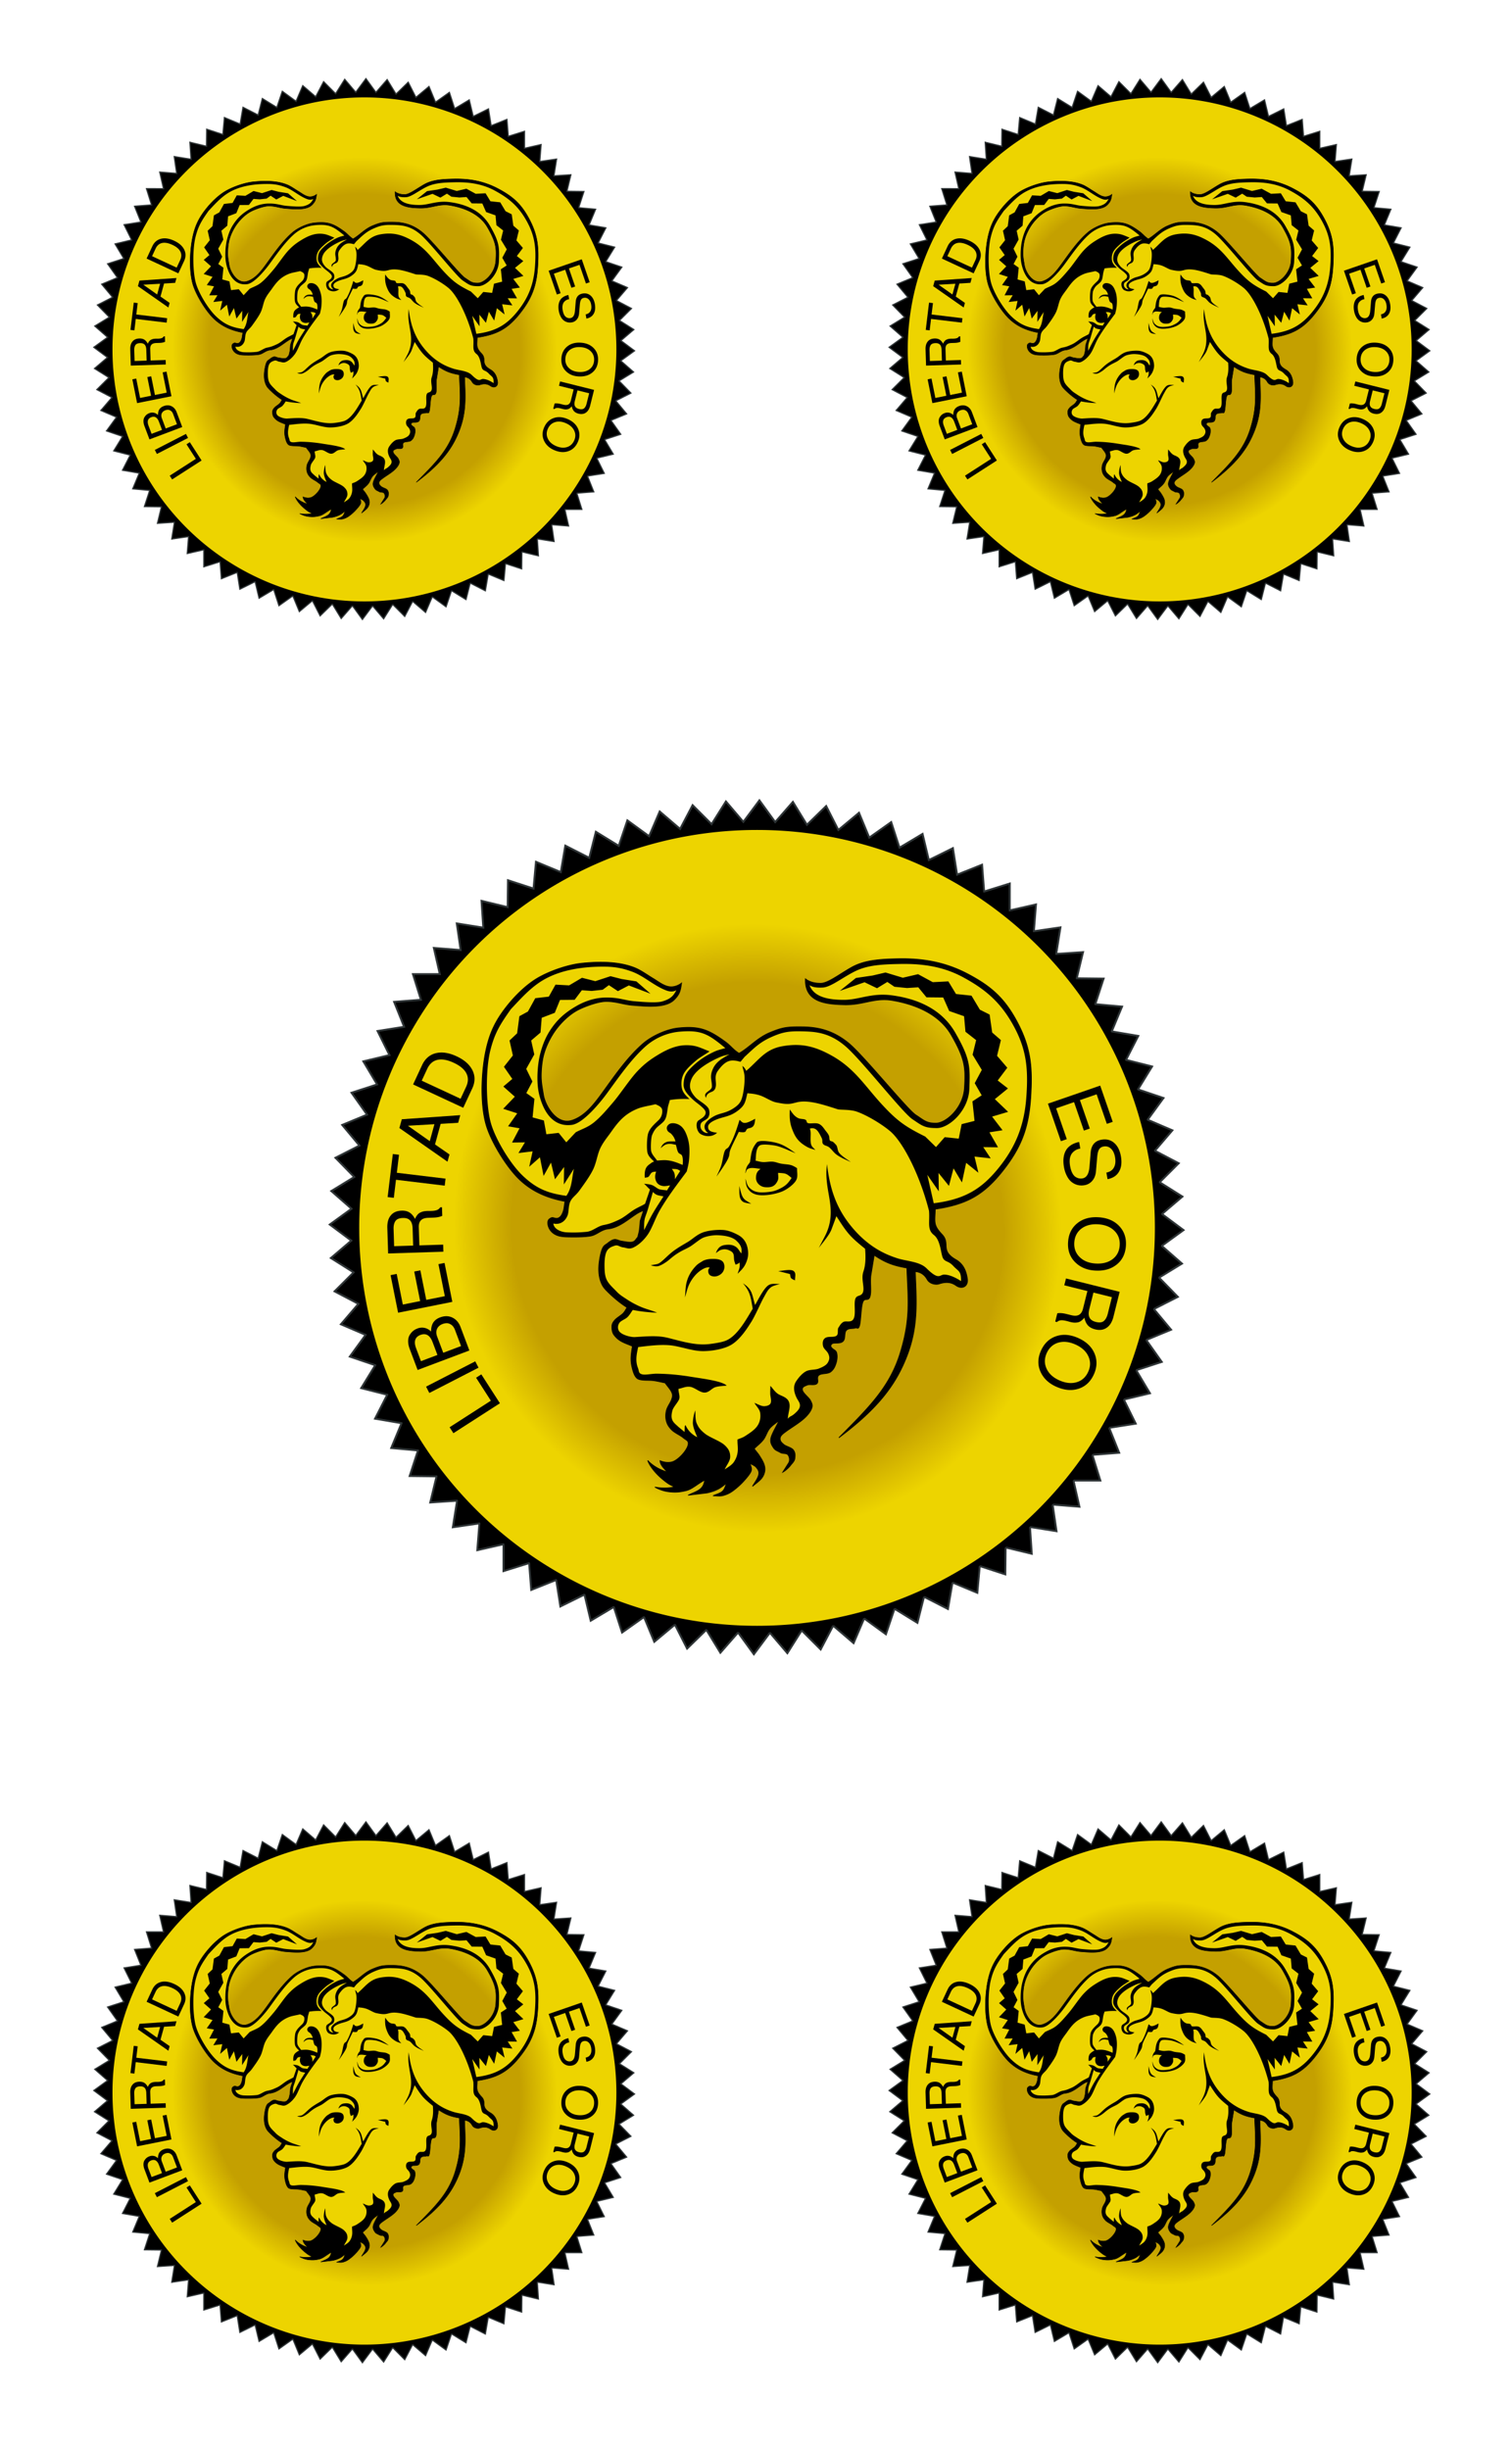 <svg xmlns="http://www.w3.org/2000/svg" xmlns:xlink="http://www.w3.org/1999/xlink" width="178.998" height="289.999" viewBox="0 0 47.36 76.729" xmlns:v="https://vecta.io/nano"><defs><radialGradient id="A" cx="100" cy="144" r="60.5" gradientTransform="matrix(-.527 .527 -.536 -.536 229.96 168.51)" gradientUnits="userSpaceOnUse"><stop stop-color="#c4a000" offset="0"/><stop stop-color="#c4a000" offset=".808"/><stop stop-color="#edd400" offset="1"/></radialGradient></defs><g transform="matrix(.265 0 0 .265 -168.143 138.942)"><g id="B" transform="matrix(.582 0 0 .582 617.02 -575.89)"><path d="M132.693 203.055l-.313 3.443-3.193-1.326-.582 3.408-3.079-1.572-.848 3.352-2.946-1.809-1.108 3.275-2.795-2.034-1.362 3.178-2.627-2.248-1.607 3.061-2.442-2.447-1.842 2.926-2.243-2.631-2.066 2.772-2.03-2.799-2.277 2.601-1.804-2.949-2.474 2.415-1.567-3.082-2.656 2.213-1.32-3.195-2.821 1.998-1.065-3.289-2.969 1.77-.804-3.362-3.099 1.532-.538-3.415-3.21 1.284-.268-3.447-3.301 1.028.003-3.457-3.371.766.274-3.446-3.421.499.544-3.414-3.449.229.81-3.361-3.457-.042 1.071-3.287-3.443-.313 1.326-3.193-3.408-.582 1.572-3.079-3.352-.848 1.809-2.946-3.275-1.108 2.034-2.795-3.178-1.362 2.248-2.627-3.061-1.607 2.447-2.442-2.926-1.842 2.631-2.243-2.772-2.066 2.799-2.03-2.601-2.277 2.949-1.804-2.415-2.474 3.082-1.567-2.213-2.656 3.195-1.32-1.998-2.821 3.289-1.065-1.77-2.969 3.362-.804-1.532-3.099 3.415-.538-1.284-3.21 3.447-.268-1.028-3.301 3.457.003-.766-3.371 3.446.274-.499-3.421 3.414.544-.229-3.449 3.361.81.042-3.457 3.287 1.071.313-3.443 3.193 1.326.582-3.408 3.079 1.572.848-3.352 2.946 1.809 1.108-3.275 2.795 2.034 1.362-3.178 2.627 2.248 1.607-3.061 2.442 2.447 1.842-2.926 2.243 2.631 2.066-2.772 2.03 2.799 2.277-2.601 1.804 2.949 2.474-2.415 1.567 3.082 2.656-2.213 1.32 3.195 2.821-1.998 1.065 3.289 2.969-1.77.804 3.362 3.099-1.532.538 3.415 3.21-1.284.268 3.447 3.301-1.028-.003 3.457 3.371-.766-.274 3.446 3.421-.499-.544 3.414 3.449-.229-.81 3.361 3.457.042-1.071 3.287 3.443.313-1.326 3.193 3.408.582-1.572 3.079 3.352.848-1.809 2.946 3.275 1.108-2.034 2.795 3.178 1.362-2.248 2.627 3.061 1.607-2.447 2.442 2.926 1.842-2.631 2.243 2.772 2.066-2.799 2.03 2.601 2.277-2.949 1.804 2.415 2.474-3.082 1.567 2.213 2.656-3.195 1.32 1.998 2.821-3.289 1.065 1.77 2.969-3.362.804 1.532 3.099-3.415.538 1.284 3.21-3.447.268 1.028 3.301-3.457-.003.766 3.371-3.446-.274.499 3.421-3.414-.544.229 3.449-3.361-.81-.042 3.457z" stroke="#2e3436" stroke-width=".249"/><g stroke="#000"><path transform="matrix(.86 0 0 .86 18.05 35.731)" d="m160 144a60 60 0 1 1-120 0 60 60 0 1 1 120 0z" fill="url(#A)"/><path d="M124.4 165.19c.48.033 1.106.248 1.525 1 .342.614 1.145.712 1.519.588.624-.206 1.421-.349 2.194.201s1.607.134 1.46-.869-.509-1.897-1.471-2.45c-2.101-1.208-.641-2.05-1.794-3.262s-.9-1.587-.862-3.238c3.904-.587 6.117-1.712 8.588-4.799s3.429-5.629 3.685-9.5.034-6.379-1.638-9.592-3.433-4.76-6.485-6.364-6.041-1.988-8.805-1.942-4.605.249-6.166 1.14-2.99 2.012-3.9 2.02-1.531-.231-1.973-.57c-.118 3.001 2.582 3.261 4.998 3.325s3.901-.936 6.126-.564 5.869 1.384 7.643 4.474 1.835 4.181 1.688 6.772-2.377 4.524-3.636 4.545-1.54-.343-2.641-1.062-6.727-7.682-8.646-9.246-3.813-2.047-5.859-2.072-2.568.044-4.217.72-2.663 1.921-3.993 2.682c-.68-.4-1.102-.997-1.726-1.453-2.231-1.63-3.389-2.07-6.04-1.812-1.524.148-3.445 1.019-4.591 2.016-2.041 1.775-3.728 4.246-5.09 6.123-1.061 1.462-2.31 3.211-4.092 3.758-1.946.597-3.411-1.924-3.626-3.322-.122-.792-.281-1.487-.282-2.359s.088-1.93.339-2.839.682-1.813 1.148-2.563c.759-1.22 2.001-2.498 3.292-3.155.725-.369 2.431-1.039 3.506-1.063 1.317-.029 2.321.414 3.54.497 1.474.101 4.108.432 5.264-.707.736-.725.828-1.208.954-2.154-.325.268-.779.444-1.184.478-.923.078-1.788-.676-2.533-1.113-.614-.36-1.483-1.003-2.29-1.328-2.072-.835-4.617-.811-6.804-.587-1.753.179-4.026.959-5.563 1.829-1.545.874-3.033 2.347-4.124 3.736-1.372 1.748-2.122 3.247-2.618 5.427-.635 2.784-.811 6.965-.043 9.71.605 2.163 2.614 5.485 4.324 7.114 1.687 1.606 3.634 2.382 5.849 2.806-.087.447-.101.864-.216 1.23-.163.52-.474 1.1-1.114.917-.255-.073-.392-.136-.728.158s-.161 1.431.785 1.941c.48.259.986.315 1.754.33s1.967.019 2.801-.127 1.332-.808 2.255-.911c1.427-.16 2.52-1.191 3.665-1.928.478-.308.639-.311.914-.467l-.446 1.365s-.057.843-.109 1.193-.149.622-.206.906c-.229.204-.302.515-.686.613s-.986-.054-1.379-.107-.657-.267-.965-.208-.601.28-.86.487-.481.237-.69.754-.401 1.575-.43 2.282.051 1.346.26 1.907.394.81.961 1.366 1.492 1.372 2.414 1.94c-.17.251-.245.482-.51.755s-.817.579-1.063.867-.37.495-.374.818.013.743.274 1.095c.653.877 1.425 1.034 2.365 1.446-.158.986-.287 1.691-.058 2.675.093.401.3 1.311.795 1.544s1.45.12 2.054.216.942.187 1.413.281c.286.414.713.87.859 1.241s.102.504-.021.883-.541.93-.659 1.374-.141.921-.031 1.366.3.767.679 1.162 1.124.705 1.496 1.025.742.359.64.889c-.139.728-1.203 1.908-1.972 2.189-.461.168-1.08.115-1.64-.121.038.622.576 1.041.927 1.453-.952-.272-1.875-.793-2.513-1.484.198.6.879 1.563 1.898 2.408s1.013.672 1.519 1.009a6.65 6.65 0 0 1-2.499.006c.392.216 1.036.521 1.888.61s1.377.026 2.145-.16 1.469-.885 2.4-1.366c-.091.345-.155.76-.546 1.115s-.983.536-1.613.843l2.43-.292c.583-.129.974-.265 1.401-.476s.755-.519 1.133-.779c-.181.346-.235.752-.543 1.037s-.808.391-1.213.587c.422-.01.828.082 1.266-.028s.849-.283 1.304-.619.925-.748 1.313-1.171.868-.97 1.013-1.359-.087-.662-.131-.992c.268.176.598.273.804.529s.389.489.298.935-.503.991-.794 1.487c.868-.71 1.353-.983 1.559-1.839.193-.802-.307-1.529-.687-2.136-.189-.301-.471-.581-.648-.872.392-.384.84-.713 1.176-1.151s.477-1.03.82-1.448.805-.684 1.207-1.025c-.353.759-.934 1.69-1.06 2.277s.141.947.35 1.264.545.388.864.583.816.041 1.006.331.241.724.059 1.011l-.745 1.177c.275-.139.748-.542.961-.828s.541-.55.585-.937.067-.722-.184-1.067-.937-.46-1.243-.724-.479-.437-.462-.779.352-.587.639-.803c.877-.658 2.002-1.264 2.747-2.057.421-.448.623-.81.707-1.119s-.006-.55-.214-.93-.926-.888-1.013-1.301.275-.502.602-.647.948.075 1.251-.179-.089-.786.253-1.078 1.123-.129 1.527-.443.57-.704.709-1.16.155-.955.061-1.285-.377-.388-.548-.559-.319-.313-.091-.568.973.014 1.402-.313.166-1.112.469-1.442.847-.201 1.134-.307.4.267.576-.322.181-2.346.418-3.001.702-.044.918-.696.011-1.693.109-2.677l.441-2.677c1.538 1.033 2.553 1.357 4.204 1.649.138 4.042.518 6.422-.854 10.906s-4.148 7.127-7.894 10.923c4.942-3.703 7.302-6.713 8.779-10.569s1.193-7.082 1.045-10.796z" fill="#edd400" stroke-width=".1"/></g><path d="M124.4 165.19c.48.033 1.106.248 1.525 1 .342.614 1.145.712 1.519.588.624-.206 1.421-.349 2.194.201s1.607.134 1.46-.869-.509-1.897-1.471-2.45c-2.101-1.208-.641-2.05-1.794-3.262s-.9-1.587-.862-3.238c3.904-.587 6.117-1.712 8.588-4.799s3.429-5.629 3.685-9.5.034-6.379-1.638-9.592-3.433-4.76-6.485-6.364-6.041-1.988-8.805-1.942-4.605.249-6.166 1.14-2.99 2.012-3.9 2.02-1.531-.231-1.973-.57c-.118 3.001 2.582 3.261 4.998 3.325s3.901-.936 6.126-.564 5.869 1.384 7.643 4.474 1.835 4.181 1.688 6.772-2.377 4.524-3.636 4.545-1.54-.343-2.641-1.062-6.727-7.682-8.646-9.246-3.813-2.047-5.859-2.072-2.568.044-4.217.72-2.663 1.921-3.993 2.682c-.68-.4-1.102-.997-1.726-1.453-2.231-1.63-3.389-2.07-6.04-1.812-1.524.148-3.445 1.019-4.591 2.016-2.041 1.775-3.728 4.246-5.09 6.123-1.061 1.462-2.31 3.211-4.092 3.758-1.946.597-3.411-1.924-3.626-3.322-.122-.792-.281-1.487-.282-2.359s.088-1.93.339-2.839.682-1.813 1.148-2.563c.759-1.22 2.001-2.498 3.292-3.155.725-.369 2.431-1.039 3.506-1.063 1.317-.029 2.321.414 3.54.497 1.474.101 4.108.432 5.264-.707.736-.725.828-1.208.954-2.154-.325.268-.779.444-1.184.478-.923.078-1.788-.676-2.533-1.113-.614-.36-1.483-1.003-2.29-1.328-2.072-.835-4.617-.811-6.804-.587-1.753.179-4.026.959-5.563 1.829-1.545.874-3.033 2.347-4.124 3.736-1.372 1.748-2.122 3.247-2.618 5.427-.635 2.784-.811 6.965-.043 9.71.605 2.163 2.614 5.485 4.324 7.114 1.687 1.606 3.634 2.382 5.849 2.806-.087.447-.101.864-.216 1.23-.163.52-.474 1.1-1.114.917-.255-.073-.392-.136-.728.158s-.161 1.431.785 1.941c.48.259.986.315 1.754.33s1.967.019 2.801-.127 1.332-.808 2.255-.911c1.427-.16 2.52-1.191 3.665-1.928.478-.308.639-.311.914-.467l-.446 1.365s-.057.843-.109 1.193-.149.622-.206.906c-.229.204-.302.515-.686.613s-.986-.054-1.379-.107-.657-.267-.965-.208-.601.28-.86.487-.481.237-.69.754-.401 1.575-.43 2.282.051 1.346.26 1.907.394.81.961 1.366 1.492 1.372 2.414 1.94c-.17.251-.245.482-.51.755s-.817.579-1.063.867-.37.495-.374.818.013.743.274 1.095c.653.877 1.425 1.034 2.365 1.446-.158.986-.287 1.691-.058 2.675.093.401.3 1.311.795 1.544s1.45.12 2.054.216.942.187 1.413.281c.286.414.713.87.859 1.241s.102.504-.021.883-.541.93-.659 1.374-.141.921-.031 1.366.3.767.679 1.162 1.124.705 1.496 1.025.742.359.64.889c-.139.728-1.203 1.908-1.972 2.189-.461.168-1.08.115-1.64-.121.038.622.576 1.041.927 1.453-.952-.272-1.875-.793-2.513-1.484.198.6.879 1.563 1.898 2.408s1.013.672 1.519 1.009a6.65 6.65 0 0 1-2.499.006c.392.216 1.036.521 1.888.61s1.377.026 2.145-.16 1.469-.885 2.4-1.366c-.091.345-.155.76-.546 1.115s-.983.536-1.613.843l2.43-.292c.583-.129.974-.265 1.401-.476s.755-.519 1.133-.779c-.181.346-.235.752-.543 1.037s-.808.391-1.213.587c.422-.01.828.082 1.266-.028s.849-.283 1.304-.619.925-.748 1.313-1.171.868-.97 1.013-1.359-.087-.662-.131-.992c.268.176.598.273.804.529s.389.489.298.935-.503.991-.794 1.487c.868-.71 1.353-.983 1.559-1.839.193-.802-.307-1.529-.687-2.136-.189-.301-.471-.581-.648-.872.392-.384.84-.713 1.176-1.151s.477-1.03.82-1.448.805-.684 1.207-1.025c-.353.759-.934 1.69-1.06 2.277s.141.947.35 1.264.545.388.864.583.816.041 1.006.331.241.724.059 1.011l-.745 1.177c.275-.139.748-.542.961-.828s.541-.55.585-.937.067-.722-.184-1.067-.937-.46-1.243-.724-.479-.437-.462-.779.352-.587.639-.803c.877-.658 2.002-1.264 2.747-2.057.421-.448.623-.81.707-1.119s-.006-.55-.214-.93-.926-.888-1.013-1.301.275-.502.602-.647.948.075 1.251-.179-.089-.786.253-1.078 1.123-.129 1.527-.443.57-.704.709-1.16.155-.955.061-1.285-.377-.388-.548-.559-.319-.313-.091-.568.973.014 1.402-.313.166-1.112.469-1.442.847-.201 1.134-.307.4.267.576-.322.181-2.346.418-3.001.702-.044.918-.696.011-1.693.109-2.677l.441-2.677c1.538 1.033 2.553 1.357 4.204 1.649.138 4.042.518 6.422-.854 10.906s-4.148 7.127-7.894 10.923c4.942-3.703 7.302-6.713 8.779-10.569s1.193-7.082 1.045-10.796zm-26.262-1.625c-.38.017-.842.114-1.109.287s-.551.315-.793.562c-.605.616-1.058 1.359-1.259 2.212-.128.544-.147 1.242-.193 1.881.183-.59.306-1.206.567-1.735.411-.834 1.11-1.649 1.977-2.023.286-.124.477-.101.635-.079-.07.118-.188.217-.194.391s.034.512.327.655c.474.23 1 .068 1.366-.255a1.21 1.21 0 0 0 .301-1.351c-.23-.565-1.107-.566-1.626-.543zm4.767-.804c-.048-.971-.398-1.789-1.268-2.265-.45-.246-1.143-.564-1.78-.639-.612-.072-2.1-.019-2.995.389-.687.314-1.156.802-1.759 1.159s-1.033.596-1.607.997c-.882.615-1.399 1.292-2.011 1.697-.294.195-.708.166-1.098.285.304.09.7.19 1.028.085.408-.131.979-.504 1.296-.772.56-.473.85-.704 1.461-1.06.365-.213.965-.463 1.366-.724s1.097-.835 1.483-1.029c.49-.247 1.372-.384 1.917-.368.751.022 1.839.146 2.421.673s.797.986.667 1.667c-.218-.251-.362-.565-.58-.752-.451-.386-.97-.404-1.531-.331-.631.082-.949.447-1.158 1.046.14-.103.398-.329.602-.4.478-.165.84-.114 1.287.126.529.284.385.703.461 1.17.035.215.116.389.174.583.199-.053.383-.135.533-.284-.006.218.025.409-.019.654s-.164.536-.246.805c.368-.368.745-.711.983-1.186s.399-1.004.374-1.526zm-.637-7.065c-.271-.403-.351-1.02-.518-1.523.067.636-.062 1.336.249 1.796s.856.38 1.308.514c-.352-.268-.767-.385-1.039-.788zm6.496 9.432c-.348-.282-1.289-.056-1.992-.006l1.516.388c.047.172.026.369.141.516s.335.201.502.301c-.016-.452.181-.917-.168-1.199zm-4.955-19.589c-.42.226-.952.525-1.323.534s-.468-.242-.686-.388c-.343 1.119-.737 2.348-1.321 3.363-.245.425-.401.228-.587.655s-.268 1.297-.445 1.843-.407.948-.61 1.422c.516-.732 1.184-1.665 1.472-2.274s.104-.662.336-1.242.704-1.484 1.055-2.226c.252.034.564.079.755.02s.153-.263.326-.394.464-.081.707-.291.298-.641.32-1.022zm2.26 5.52c-.395-.035-.886.071-1.255.05s-.634-.117-.951-.176c.059-.557.002-1.581.517-1.953.332-.24 1.697-.059 2.061.019.82.177 1.775.666 2.569.972-.76-.531-1.417-1.023-2.329-1.297-.548-.165-1.827-.379-2.393-.226-.258.07-.31.177-.467.395-.538.752-.537 1.401-.677 2.277-.137.214-.284.357-.395.577s-.174.568-.205.852c.141-.204.055-.461.445-.613s.988-.01 1.515.045c-.384.277-.574.543-.589 1.128-.017.687.564 1.181 1.172 1.228.843.065 1.278-.12 1.619-.84.149-.316.041-.695.054-1.003 1.013.07.997.037 1.737.655-.402.59-.656.929-1.321 1.281-.373.198-.795.39-1.257.469s-1.221.155-1.706.08-.761-.213-1.121-.546-.393-.81-.534-1.187c.032.363.074.825.208 1.088.41.8 1.118 1.037 1.964 1.04.812.002 1.816-.185 2.572-.498.604-.25 1.605-.959 1.843-1.575.162-.421.034-.937.051-1.406-.836-.556-1.043-.419-2.033-.582-.414-.068-.699-.222-1.094-.257zm4.872-3.767c-.023-.333-.061-.326-.091-.489.762-.204 1.067.291 1.514 1.208.167.343.002.548.181.774s.468.194.759.412.579.633.851.857c.558.461 1.313.743 1.96 1.054-.442-.326-1.3-.821-1.578-1.295-.147-.251-.126-.725-.355-.951s-.309-.382-.605-.44-.177-.4-.272-.673-.285-.466-.488-.738-.457-.681-.857-.829-1.022.013-1.324-.073-.129-.305-.348-.437-.647-.074-.941-.215c-.52-.25-.769-.668-1.082-1.115-.045.962-.034 1.655.312 2.561.389 1.019.784 1.619 1.89 2.246.381.216.76.291 1.076.404-.184-.251-.448-.36-.552-.753s-.026-1.174-.05-1.507zm-17.847 4.693c.526.034.65-.035 1.071.262l-.684 1.064c.02-.7-.048-.841-.387-1.326zm1.377-.509c-.728-.31-1.362-.561-2.154-.61-.317-.02-.81.029-1.131.044-.273-.402-.621-.719-.749-1.178-.085-.304-.043-1.717.107-2.084.435-1.067.859-1.112 1.458-1.724.435-.443.452-1.119.582-1.875.048-.278.184-.63.248-.916.783-.132 1.626-.176 2.527-.13-.437-.419-.86-.802-.985-1.432s-.023-1.403.335-1.968.929-1.056 1.454-1.516 1.277-.839 1.774-1.215c-.647-.232-1.307-.572-1.94-.695-1.65-.32-3.072.169-4.664 1.132-.925.56-1.691 1.091-2.658 2.104s-2.167 2.87-3.103 3.972-1.692 1.973-2.509 2.63-1.556.844-2.335 1.266l-1.213 1.288-.981-1.214-1.579.179-.326-1.773-1.449-.397.236-2.389-1.042-.74.783-1.487-.796-1.625 1.037-1.857-.4-1.788 1.201-1.024.157-1.9 1.676-.639.672-1.653 1.884-.021.924-1.227 1.268.089 1.414-.154.799-.59 1.16.77 1.404-.732 2.791 1.06-1.819-1.582-1.885-.301-1.444-.368-1.95.64-1.716-.435-1.655.978-1.751-.097-.86 1.544-1.744.201-.944 1.716-1.097.599-.291 2.199-.977.926.43 1.924-1.151 1.457 1.079 1.561-1.154.976 1.475 1.307-1.494 1.556 1.804.582-1.175 1.669 1.474.254-.966 1.835 1.661-.022-.837 1.374 1.822-.219-.436 1.977 1.377-1.211.472 2.396.95-1.72.515 2.146 1.173-1.582-.032 2.25 1.296-2.023c-.273 1.148-.219 2.405-.973 3.487-2.336-.316-3.863-.905-5.653-2.627-1.63-1.569-3.579-4.839-4.106-6.913-.602-2.367-.621-6.72-.028-9.13.571-2.32 1.312-3.429 2.638-5.322 1.267-1.345 2.512-2.766 4.12-3.726 2.36-1.408 5.386-1.788 8.075-1.751 1.489.02 2.487.306 3.377.63 1.557.566 2.802 1.801 4.385 2.412.516.199.93.205 1.337-.013-.398.796-.831 1.154-1.824 1.444-.718.21-2.432.077-3.612-.032-1.266-.117-1.927-.493-3.65-.47-1.683.023-3.017.663-3.746 1.079-1.505.86-2.584 1.815-3.521 3.327-.515.83-.876 1.767-1.13 2.723s-.365 2.027-.382 2.962.055 1.771.284 2.613c.535 1.972 1.716 3.978 4.143 3.668 1.485-.19 3.723-2.977 4.473-3.999 1.513-2.064 3.069-4.347 4.97-6.065a7.66 7.66 0 0 1 4.304-1.911c2.923-.267 3.79.288 5.99 2.101-.448.143-.885.222-1.343.428-1.018.459-1.949 1.052-2.761 1.812-.851.797-1.233 1.302-1.263 2.443-.02.758.603 1.366 1.175 1.912.35.335.813.641 1.096.901.375.345.84.722.369 1.271-.177.206-.485.362-.745.555-.412.306-.223 1.443.32 1.745.695.386 1.525.342 2.098-.174-.723-.108-1.183-.204-1.164-.796.011-.343.447-.628.875-.823 1.032-.47 1.812-.401 2.839-1.14 1.037-.747 1.06-1.156 1.341-2.328.5.052.961.064 1.63.285s1.408.748 2.015.879c1.529.329 1.834.232 2.671.015 1.474-.381 3.392.272 5.298.881.317.101 1.599.002 2.462.306 1.333.468 3.203 1.6 4.283 2.51 1.636 1.378 3.787 5.503 5.002 10.238.128 1.439-.282 2.409.625 3.112s.882 2.504 1.189 3.009.663.282 1.325.991.999.591.982 1.932c-.57-.375-1.402-.811-2.132-.837-.647-.023-.653.828-2.313-.813-.887-.878-2.593-.905-3.775-1.292s-3.315-1.185-5.45-3.572-3.157-4.9-3.571-8.533c-.066.644-.18 1.371.096 3.148s.87 3.773-.382 6.163l-.78 1.489c.465-.634 1.372-1.668 1.645-2.405l.63-1.7c1.41 2.214 1.734 2.609 3.692 4.195.078.984.097 2.01-.224 2.951s.191 2.026-.054 2.646-.81.267-.995.895.097 1.869-.19 2.48-.99.241-1.33.438-.452.469-.634.729.071.874-.299 1.074-.948.03-1.334.222-.444.652-.352 1.064.504.602.685 1.021.161.711-.057 1.097-.698.597-1.178.792-1.153.085-1.648.354-.94.804-1.201 1.194a1.6 1.6 0 0 0-.32 1.073c.014.409.179.881.398 1.276s.7.876-.052 1.631-.725.429-1.156.919c.047-.847.397-1.537.141-2.175s-1.025-.749-1.43-1.035-.638-.681-.958-1.022c.004.438-.042.909.006 1.239.101.671.299 1.266-.7 1.374-.45.048-.878-.244-1.352-.419.248.444.68.802.745 1.334s-.013 1.116-.381 1.644-1.004.919-1.47 1.229-.716.335-1.074.503c-.018.523.085 1.076.026 1.569a2.86 2.86 0 0 1-.499 1.335c-.285.407-.742.641-1.172.942.236-.549.714-1.071.708-1.648s-.18-.987-.743-1.499-1.882-.957-2.504-1.455-.822-.804-1.046-1.287-.161-1.263-.202-1.698a5.11 5.11 0 0 0-.3 1.436c-.067.638.371 1.532.557 2.004-.769-.372-1.257-.965-1.504-1.546-.165.098-.082.366-.142.883-.274-.273-.586-.483-.862-.74s-.579-.483-.716-.843-.081-.741.021-1.158.568-.901.819-1.357-.044-.904-.027-1.454c.502-.086.929-.342 1.506-.259s1.239.731 1.83.739.922-.546 1.406-.698.974-.135 1.46-.203c-.616-.59-3.009-.872-4.645-1.139-1.44-.235-2.869-.371-4.328-.391-.652-.01-1.489.206-1.941.076s-.356-.438-.49-.774c-.376-.939-.19-1.776.014-2.722 1.31-.154 2.674-.341 3.994-.24 1.29.099 2.818.712 4.149.754 1.157.036 2.87-.222 3.864-.827 1.214-.74 2.153-2.329 2.487-2.839.543-.831 1.228-2.462 1.645-3.207s.508-.954.855-1.265.822-.335 1.232-.503c-.473.048-.99-.101-1.42.145-.646.371-1.369 1.907-1.771 2.576-.426-1.428-.327-1.989-1.559-2.794.993 1.113 1.018 1.957 1.26 3.268-.826 1.356-1.974 3.515-3.477 4.114-.543.217-1.475.352-2.062.425-1.826.226-3.588-.353-5.381-.795-1.311-.324-2.641-.193-4.236-.1-.541.032-1.818-.294-2.082-.841-.143-.295-.132-.65.073-.965s.752-.467 1.045-.75.462-.62.692-.93c1.218.234 2.22.323 3.124.348-.648-.267-1.27-.419-1.945-.683a11.62 11.62 0 0 1-1.986-1.057c-.545-.36-.892-.568-1.287-.987s-.899-.85-1.189-1.362-.336-1.084-.352-1.718.011-1.522.255-2.032.714-.665 1.093-.785.637.185 1.03.226.761.289 1.33.022 1.243-.812 1.818-1.62.986-2.129 1.572-3.146c1.01-1.752 2.269-3.388 3.474-5.012.099-.4.248-.954.298-1.497.086-.946.103-1.929-.191-2.852-.225-.707-.552-1.453-1.292-1.743-.296-.116-.671-.162-.935-.064s-.525.397-.421.742c.114.38.377.39.556.582.303.325.425.564.539.969-.328-.006-.771-.03-1.04.041-.351.093-.678.325-.857.823.419-.372.628-.542 1.151-.556.24-.006.531.08.796.12.099.322.157.718.297.967s.412.19.515.481.108.765.057 1.148zm-3.663-.437c-.161.063-.222.077-.425.232s-.484.309-.645.679-.154.942-.12 1.175c.141-.042.334-.014.481-.139s.234-.409.421-.531.345-.095.552-.121c-.107.303-.158.607-.109.882.108.601.461.905 1.032.977.25.031.646-.051.863-.09-.101.225-.271.422-.372.647-.483-.07-.842-.06-1.102-.182s-.539-.394-.872-.509-.631-.114-.996-.17c.288.248.476.496.764.744l-.632 1.837c-.447.279-.866.427-1.428.772s-1.238.962-1.971 1.299-1.17.52-1.936.664-1.375.765-2.129.866a16.34 16.34 0 0 1-2.742.065c-.659-.064-1.516-.405-1.593-1.128.553.136 1.397.014 1.824-1.026.189-.462.096-1.312.386-1.858s.693-.722 1.176-1.395 1.272-1.735 1.715-2.637.547-1.923.922-2.732.94-1.461 1.377-2.084c.956-1.361 1.727-2.292 3.302-2.978.758-.33 1.62-.418 2.43-.628.33.148.782.311.862.696a1.57 1.57 0 0 1-.354 1.244c-.468.484-1.162 1.007-1.435 1.776-.175.493-.226 2.148-.074 2.597.158.466.524.748.828 1.059zm-.153 3.916c.146.126.258.256.493.361s.556.132.868.21c-.438.681-.897 1.369-1.317 2.086s-.783 1.5-1.183 2.25c.019-.43-.007-.888.056-1.29s.245-.753.425-1.356l.657-2.261zm11.774-14.977c.062.67-.052 1.718-.19 2.374-.166.785-.326 1.192-.964 1.666-1.167.866-1.912.72-2.81 1.223-.427.239-.968.64-1.126 1.063s.104.884.428 1.064c-.567.084-1.202-.554-.937-1.21.131-.323.752-.467.943-.792s.19-.661.1-.991c-.162-.596-1.341-1.138-1.758-1.609-.641-.725-.887-1.332-.524-2.265.51-1.312 2.48-2.364 3.66-2.879.54-.236.843-.252 1.264-.379-.862.505-1.772.908-2.208 2.038-.364.944-.049 1.299-.061 2.12-.006.381-.507.571-.73.812-.194.209-.178.364-.023.653a.75.75 0 0 1 .328-.596c.33-.234.686-.184.862-.664.267-.73-.262-1.421.333-2.24.445-.613 1.037-1.299 1.836-1.317.378-.008.662.048 1.066.168l.538-.648.013-.008c1.095-1 1.845-1.823 3.381-2.51s2.294-.791 4.055-.752 3.51.186 5.55 1.946 7.299 8.497 8.574 9.35 1.558 1.142 3.151 1.142 4.08-2.253 4.178-5.07.137-3.818-1.821-7.211-5.505-4.435-8.137-4.787-4.214.575-6.16.58-3.871-.332-4.438-1.88c.278.165.65.352 1.696.297s2.497-1.266 4.129-2.078 3.448-.907 5.777-.951 5.235.134 8.115 1.688 4.845 3.204 6.515 6.246 1.919 5.526 1.65 9.21-1.405 6.423-3.593 9.119-4.374 4.015-8.315 4.506l-.83-3.66 1.481 2.126-.037-2.364 1.34 1.663.588-2.255 1.086 1.808.539-2.518 1.573 1.272-.498-2.077 2.082.23-.956-1.444 1.898.023-1.104-1.928 1.684-.267-1.343-1.753 2.062-.611-1.707-1.635 1.685-1.374-1.318-1.025 1.233-1.64-1.315-1.531.491-2.022-1.117-.973-.332-2.31-1.253-.629-1.078-1.804-1.993-.212-.983-1.622-2.002.102-1.891-1.028-1.962.457-2.228-.673-1.65.387-2.154.317-2.079 1.663 3.189-1.113 1.604.769 1.326-.809.913.62 1.616.162 1.449-.094 1.056 1.289 2.153.022.768 1.737 1.915.672.179 1.997 1.373 1.076-.457 1.879 1.186 1.951-.91 1.707.895 1.562-1.191.777.27 2.511-1.656.417-.373 1.863-1.805-.188-1.121 1.276-1.386-1.353c-2.526-1.26-3.567-1.964-5.536-4.094-2.241-2.424-3.526-4.666-6.512-6.325-2.141-1.19-3.888-1.619-6.293-1.203-2.258.39-3.015 1.745-4.678 3.172-.176-.319-.212-.404-.503-.639.091.414.236.844.273 1.243z"/><g transform="matrix(-1.084 0 0 -1.084 216.72 331.69)"><path d="M140.42 135.13l-4.897 3.151 1.753 2.725-.621.399-2.206-3.428 5.517-3.55.453.704m2.791 4.819l-5.835 3-.387-.752 5.835-3 .387.752m-1.66 8.21c-.528.199-1.014.193-1.459-.018s-.77-.589-.975-1.133l-1.043-2.771 6.14-2.312.939 2.493c.129.343.19.659.185.95s-.07.53-.192.717a1.75 1.75 0 0 1-.392.465 1.65 1.65 0 0 1-.474.274 1.46 1.46 0 0 1-1.66-.346c-.004.45-.091.807-.261 1.07s-.438.472-.808.612m.884-2.939c.309.82.789 1.107 1.44.862s.823-.778.514-1.598l-.571-1.516-1.954.736.571 1.516m-2.656 1.452c.104.275.247.478.431.607s.367.192.534.193a1.4 1.4 0 0 0 .503-.093c.32-.121.54-.312.659-.575.125-.265.12-.574-.013-.928l-.72-1.912-2.114.796.72 1.912m3.412 3.566l-2.206.442.76 3.795-.724.145-.924-4.615 6.433-1.288.892 4.457-.724.145-.728-3.636-2.056.412.702 3.504-.724.145-.702-3.504m1.331 9.598a1.75 1.75 0 0 1-.282.486c-.11.136-.236.233-.378.291a1.68 1.68 0 0 1-.401.13 3.23 3.23 0 0 1-.449.041 3.89 3.89 0 0 1-.234-.002l-.225.007c-.246.008-.452.041-.618.101a.79.79 0 0 0-.404.328l-.207.007-.032-1.017c.272-.129.627-.2 1.065-.214l.585-.019c.402-.013.693-.109.873-.289.186-.18.274-.456.262-.828l-.069-2.159-2.825.09-.027-.837 6.558-.208.096 3.023c.02.642-.117 1.138-.412 1.49-.289.357-.715.545-1.279.563-.372.012-.683-.059-.934-.213s-.472-.411-.664-.771m1.453.116c.432-.014.725-.137.88-.37s.226-.55.213-.952l-.064-2.024-2.258.072.064 2.024c.014.444.114.765.301.963.187.204.475.3.865.288m.707 5.363l-5.781-.698.1-.831 5.781.698.259-2.144.733.089-.617 5.111-.733-.089.258-2.136m-5.2 5.8l.669-2.439-1.717-1.19.236-.859 5.708 3.993-.286 1.042-6.937.486.248-.903 2.079-.129m.739-.04l3.148-.181-2.596-1.832-.553 2.014m-3.418 1.948l5.948 2.768-1.067 2.293c-.352.756-.892 1.226-1.619 1.41s-1.554.061-2.479-.369-1.552-.987-1.883-1.671c-.328-.675-.317-1.388.033-2.139l1.067-2.293m.316 1.07l-.653 1.403c-.273.587-.285 1.125-.035 1.612s.75.905 1.501 1.254 1.401.467 1.934.344.937-.477 1.21-1.065l.653-1.403-4.61-2.146m-72.792-.398l2.127-.735-1.264-3.658.698-.241 1.537 4.449-6.201 2.143-1.484-4.296.698-.241 1.211 3.505 1.982-.685-1.167-3.377.698-.241 1.167 3.377"/><path d="M66.789 166.09c-.059-.331-.147-.605-.265-.821s-.248-.367-.391-.451a1.11 1.11 0 0 0-.404-.166c-.132-.025-.267-.026-.402-.001-.49.087-.768.545-.834 1.374l-.139 1.679c-.068.884-.495 1.395-1.28 1.536-.585.104-1.082-.017-1.491-.365-.416-.352-.688-.883-.814-1.592-.133-.744-.059-1.355.222-1.831.275-.476.728-.773 1.359-.891l.139.78c-.418.081-.715.28-.89.597-.181.319-.225.735-.134 1.249.078.437.241.771.489 1.001.247.224.533.307.858.249.248-.044.429-.159.542-.343s.188-.482.225-.89l.145-1.699c.04-.458.181-.831.422-1.118a1.54 1.54 0 0 1 .954-.545 2.01 2.01 0 0 1 .527-.021c.173.012.361.06.565.146a1.92 1.92 0 0 1 .55.368c.168.159.324.384.468.675a3.69 3.69 0 0 1 .316 1.004 3.96 3.96 0 0 1 .063.711 2.86 2.86 0 0 1-.084.71 2.17 2.17 0 0 1-.293.665c-.136.195-.33.373-.581.533a2.73 2.73 0 0 1-.909.336l-.139-.78.044-.008a1.64 1.64 0 0 0 .5-.171c.149-.088.289-.207.421-.358.13-.157.221-.368.271-.633.043-.27.034-.579-.028-.927m-2.928-12.372c.97.063 1.757.403 2.36 1.019s.874 1.404.811 2.362c-.062.946-.425 1.689-1.092 2.229s-1.521.776-2.544.709-1.831-.411-2.422-1.032c-.597-.622-.865-1.403-.804-2.343.062-.958.429-1.704 1.102-2.237.672-.54 1.535-.775 2.589-.706m-2.954 2.992c-.045.695.167 1.27.636 1.728.463.457 1.099.712 1.907.764s1.475-.118 1.999-.51c.519-.399.801-.946.846-1.641s-.164-1.27-.627-1.727c-.463-.463-1.09-.72-1.88-.772-.826-.054-1.502.116-2.026.509s-.81.942-.856 1.649m4.195-8.583a1.75 1.75 0 0 1 .403-.391c.143-.101.29-.16.443-.177a1.68 1.68 0 0 1 .421-.016c.127.013.274.041.443.083l.225.065.218.054c.239.059.446.083.622.071a.79.79 0 0 0 .478-.206l.201.05-.246.987c-.297.05-.658.022-1.083-.084l-.568-.141c-.39-.097-.696-.084-.919.04s-.387.364-.477.725l-.522 2.096 2.742.683-.202.812-6.367-1.585.73-2.935c.155-.623.422-1.064.802-1.321.375-.265.836-.33 1.384-.194.361.09.641.243.841.46s.343.524.429.923m-1.367-.507c-.419-.104-.735-.065-.947.117s-.367.468-.464.858l-.489 1.965 2.192.546.489-1.965c.107-.431.098-.767-.027-1.008-.124-.247-.375-.418-.754-.512m4.727-7.673c.886.4 1.503.994 1.852 1.783s.325 1.621-.069 2.496c-.39.864-.991 1.432-1.805 1.704s-1.696.193-2.632-.229-1.57-1.027-1.906-1.817-.317-1.617.07-2.476c.395-.875 1-1.445 1.817-1.708.819-.269 1.71-.187 2.672.248m-3.817 1.764c-.286.634-.29 1.248-.011 1.841.273.591.779 1.052 1.518 1.385s1.422.408 2.051.224c.626-.192 1.082-.605 1.368-1.239s.292-1.247.019-1.838c-.271-.596-.767-1.057-1.489-1.382-.755-.34-1.447-.419-2.076-.235s-1.089.598-1.38 1.244"/></g></g><use xlink:href="#B" x="94.001"/><use xlink:href="#B" y="206"/><use xlink:href="#B" x="94.001" y="206"/><use transform="matrix(1.579 0 0 1.579 -345.91 383.48)" xlink:href="#B"/></g></svg>